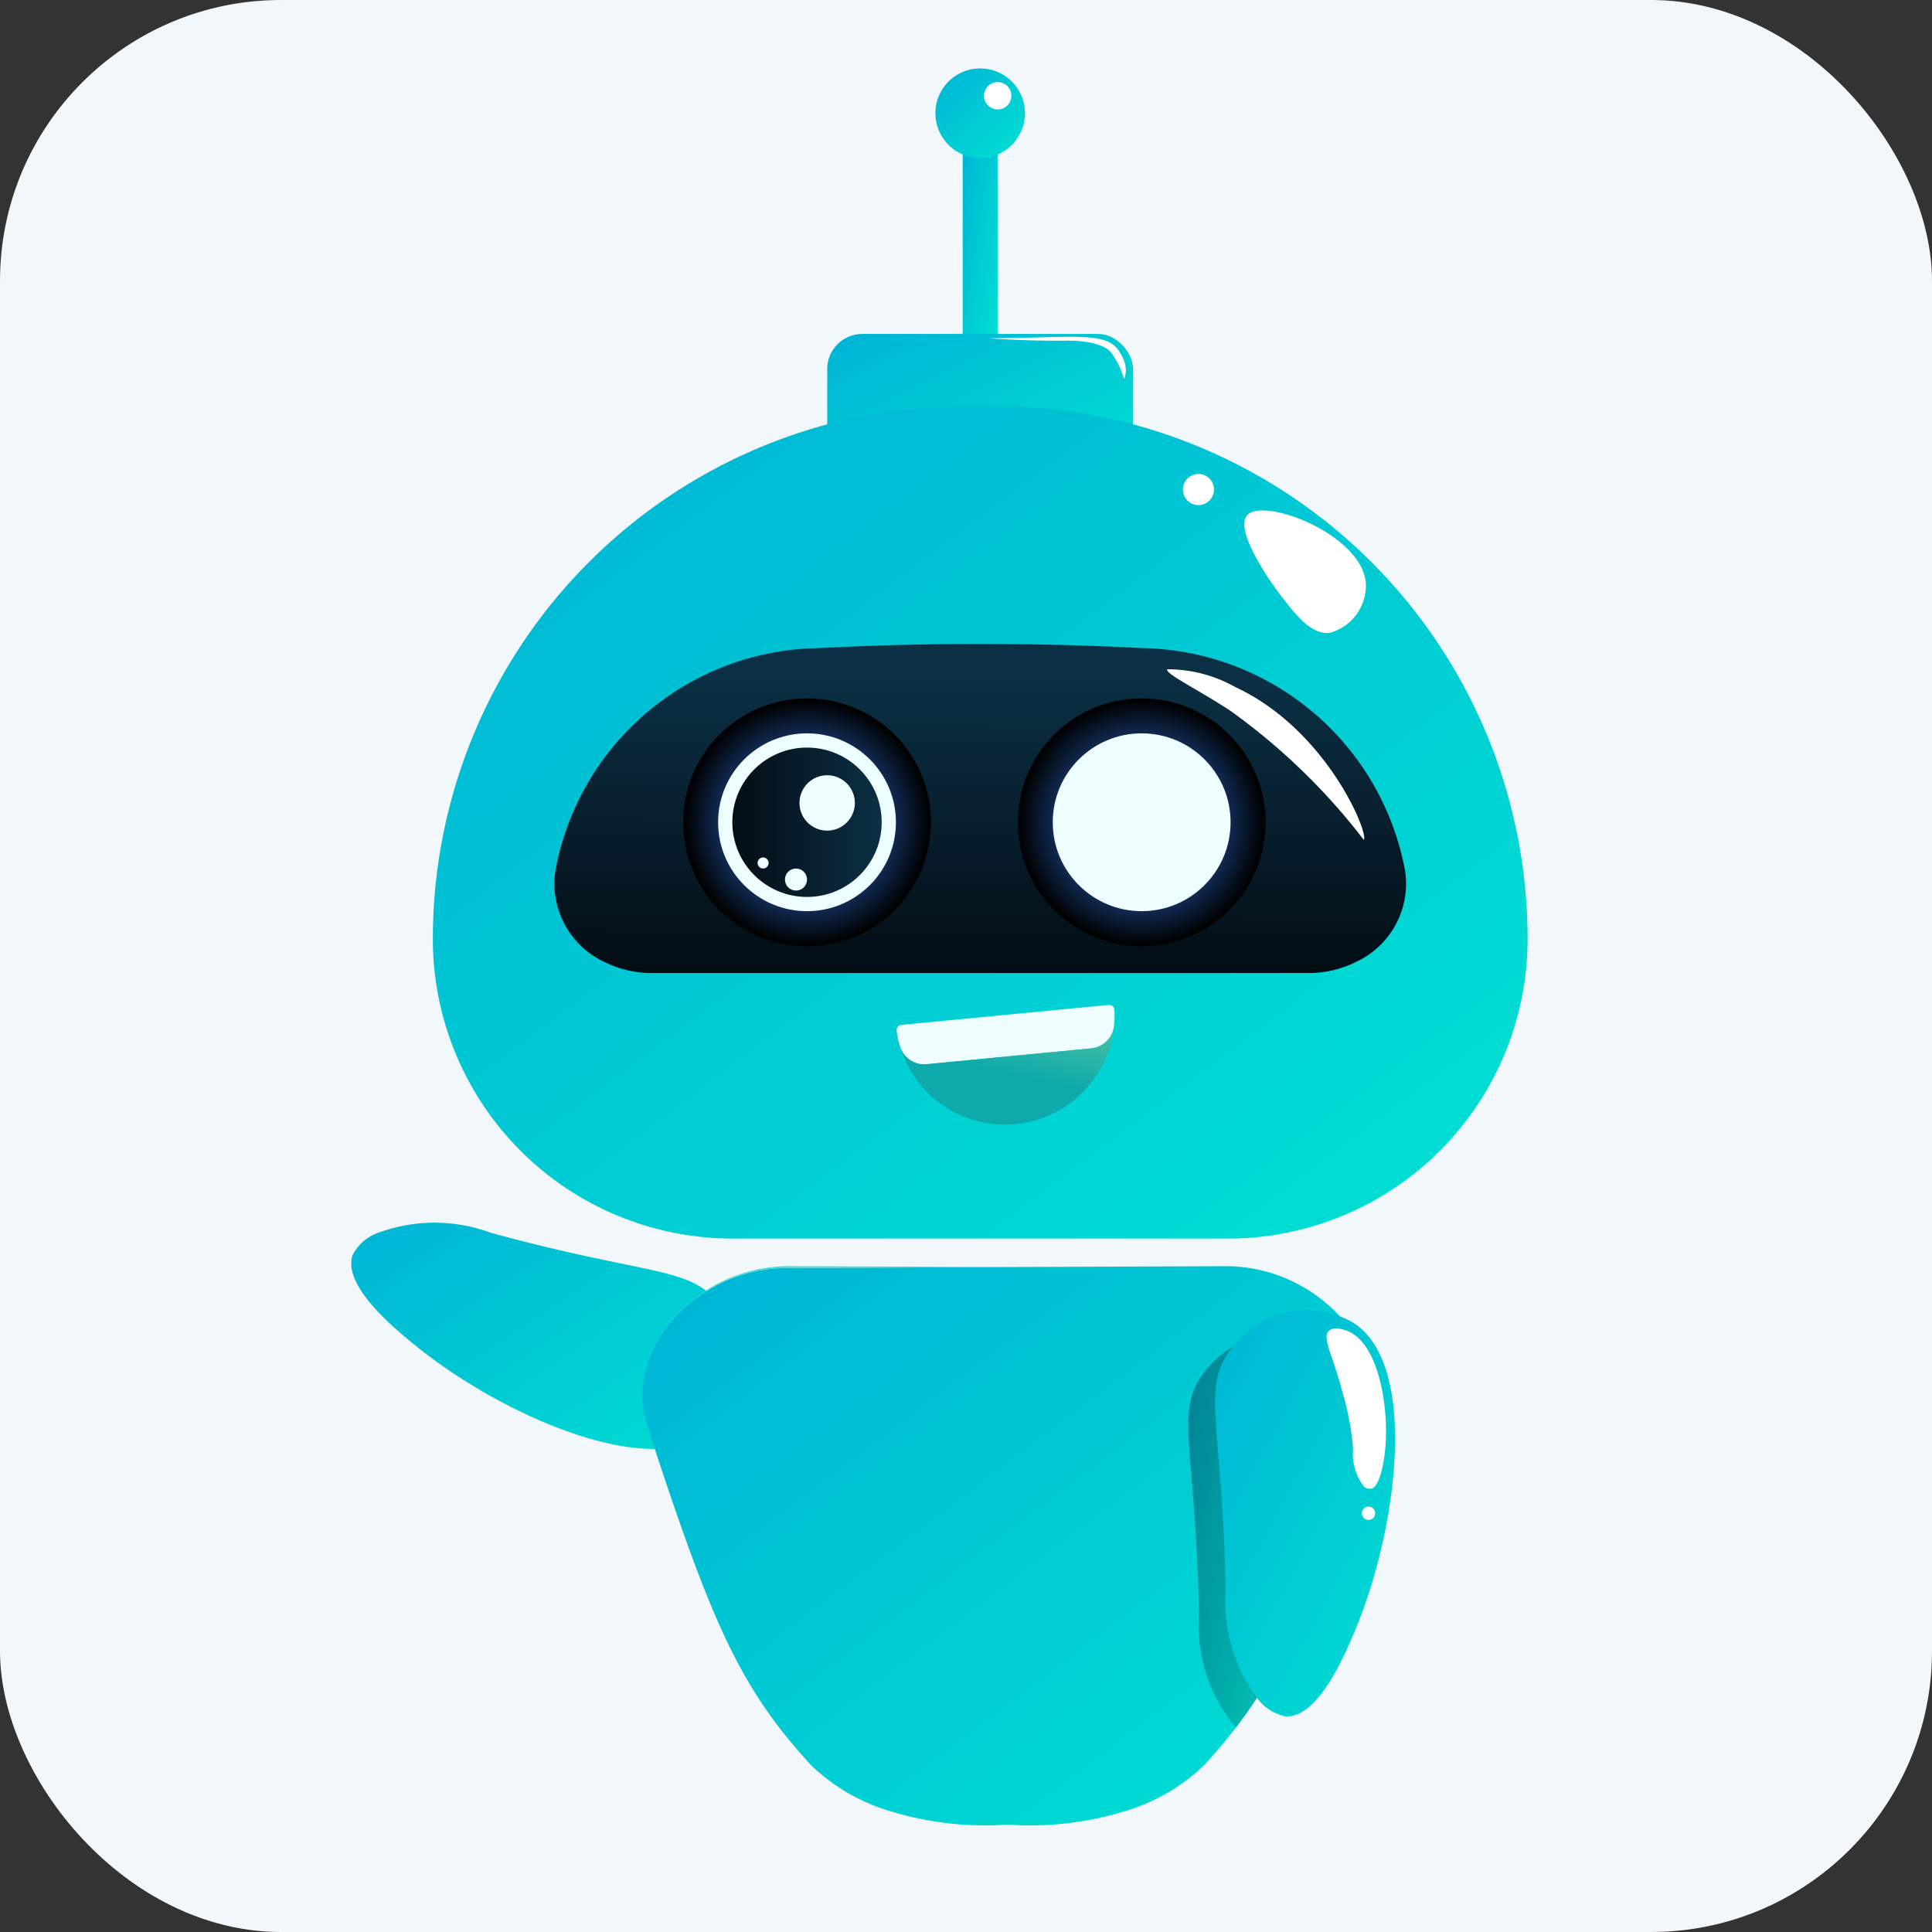 <svg xmlns="http://www.w3.org/2000/svg" xmlns:xlink="http://www.w3.org/1999/xlink" width="55" height="55" viewBox="0 0 55 55">
  <rect x="0" y="0" width="55" height="55" fill="#333333" stroke="none"/>
  <defs>
    <linearGradient id="linear-gradient" x2="1" y2="1" gradientUnits="objectBoundingBox">
      <stop offset="0" stop-color="#00b3d5"/>
      <stop offset="1" stop-color="#00e1d3"/>
    </linearGradient>
    <linearGradient id="linear-gradient-5" x1="0.498" y1="0.997" x2="0.505" y2="0.1" gradientUnits="objectBoundingBox">
      <stop offset="0" stop-color="#030d14"/>
      <stop offset="1" stop-color="#0b2f45"/>
    </linearGradient>
    <radialGradient id="radial-gradient" cx="0.5" cy="0.5" r="0.495" gradientUnits="objectBoundingBox">
      <stop offset="0.13" stop-color="#3280fc"/>
      <stop offset="1"/>
    </radialGradient>
    <linearGradient id="linear-gradient-6" x1="0" y1="0.5" x2="1" y2="0.5" xlink:href="#linear-gradient-5"/>
    <radialGradient id="radial-gradient-2" cx="0.5" cy="0.5" r="0.495" gradientTransform="translate(0)" xlink:href="#radial-gradient"/>
    <linearGradient id="linear-gradient-9" x1="0.351" y1="0.614" x2="1.353" y2="-1.559" gradientUnits="objectBoundingBox">
      <stop offset="0.071" stop-color="#0da9ab"/>
      <stop offset="1" stop-color="#defa8e"/>
    </linearGradient>
    <linearGradient id="linear-gradient-11" x1="0.278" y1="1.126" x2="1.21" y2="-2.092" gradientUnits="objectBoundingBox">
      <stop offset="0.04" stop-color="#06cff1"/>
      <stop offset="1" stop-color="#defa8e"/>
    </linearGradient>
    <linearGradient id="linear-gradient-13" x2="1" y2="1" gradientUnits="objectBoundingBox">
      <stop offset="0" stop-color="#01788f"/>
      <stop offset="1" stop-color="#00bdb2"/>
    </linearGradient>
  </defs>
  <g id="robot" transform="translate(-169.17 -117.501)">
    <rect id="Rectangle_302" data-name="Rectangle 302" width="55" height="55" rx="8" transform="translate(169.17 117.501)" fill="#f2f7fb"/>
    <path id="Path_3316" data-name="Path 3316" d="M183.133,281.42c4.676,1.281,5.781.922,6.615,2.176a2.857,2.857,0,0,1,.486,1.823,2.712,2.712,0,0,1-.76,1.588c-1.6,1.551-6.01-.346-8.535-2.421-.551-.452-2.027-1.666-1.73-2.528a1.291,1.291,0,0,1,.772-.65A4.6,4.6,0,0,1,183.133,281.42Z" transform="translate(0 -128.827)" fill="url(#linear-gradient)"/>
    <rect id="Rectangle_299" data-name="Rectangle 299" width="0.995" height="6.532" transform="translate(196.576 121.16)" fill="url(#linear-gradient)"/>
    <rect id="Rectangle_300" data-name="Rectangle 300" width="8.709" height="4.292" rx="1" transform="translate(192.719 127.007)" fill="url(#linear-gradient)"/>
    <path id="Rectangle_301" data-name="Rectangle 301" d="M15.172,0h.82A15.172,15.172,0,0,1,31.165,15.172v0A8.528,8.528,0,0,1,22.637,23.7H8.528A8.528,8.528,0,0,1,0,15.172v0A15.172,15.172,0,0,1,15.172,0Z" transform="translate(181.492 129.06)" fill="url(#linear-gradient)"/>
    <path id="Path_3317" data-name="Path 3317" d="M230.409,209.157h0a3.006,3.006,0,0,1-1.329.307h-18.7a3.006,3.006,0,0,1-1.33-.307h0a2.46,2.46,0,0,1-1.425-2.521l.01-.075a7.725,7.725,0,0,1,7.483-6.346c1.632-.085,3.345-.129,5.131-.118q2.1.012,4.055.116a7.746,7.746,0,0,1,7.522,6.347l.01.075A2.459,2.459,0,0,1,230.409,209.157Z" transform="translate(-22.655 -64.263)" stroke="rgba(0,0,0,0)" stroke-miterlimit="10" stroke-width="1" fill="url(#linear-gradient-5)"/>
    <g id="Group_1622" data-name="Group 1622" transform="translate(188.618 137.383)">
      <circle id="Ellipse_313" data-name="Ellipse 313" cx="3.527" cy="3.527" r="3.527" transform="translate(0 0)" stroke="rgba(0,0,0,0)" stroke-miterlimit="10" stroke-width="1" fill="url(#radial-gradient)" style="mix-blend-mode: screen;isolation: isolate"/>
      <g id="Group_1617" data-name="Group 1617" transform="translate(0.995 0.995)">
        <circle id="Ellipse_314" data-name="Ellipse 314" cx="2.531" cy="2.531" r="2.531" fill="#eefdff" stroke="rgba(0,0,0,0)" stroke-miterlimit="10" stroke-width="1"/>
      </g>
      <g id="Group_1618" data-name="Group 1618" transform="translate(1.4 1.4)">
        <circle id="Ellipse_315" data-name="Ellipse 315" cx="2.126" cy="2.126" r="2.126" stroke="rgba(0,0,0,0)" stroke-miterlimit="10" stroke-width="1" fill="url(#linear-gradient-6)"/>
      </g>
      <g id="Group_1619" data-name="Group 1619" transform="translate(3.313 2.188)">
        <path id="Path_3318" data-name="Path 3318" d="M243.557,219.278a.788.788,0,1,1-.787-.787A.788.788,0,0,1,243.557,219.278Z" transform="translate(-241.982 -218.491)" fill="#eefdff" stroke="rgba(0,0,0,0)" stroke-miterlimit="10" stroke-width="1"/>
      </g>
      <g id="Group_1620" data-name="Group 1620" transform="translate(2.898 4.843)">
        <circle id="Ellipse_316" data-name="Ellipse 316" cx="0.314" cy="0.314" r="0.314" fill="#eefdff" stroke="rgba(0,0,0,0)" stroke-miterlimit="10" stroke-width="1"/>
      </g>
      <g id="Group_1621" data-name="Group 1621" transform="translate(2.119 4.528)">
        <path id="Path_3319" data-name="Path 3319" d="M236.416,230.167a.157.157,0,1,1-.157-.157A.157.157,0,0,1,236.416,230.167Z" transform="translate(-236.102 -230.01)" fill="#eefdff" stroke="rgba(0,0,0,0)" stroke-miterlimit="10" stroke-width="1"/>
      </g>
    </g>
    <g id="Group_1628" data-name="Group 1628" transform="translate(198.145 137.383)">
      <circle id="Ellipse_317" data-name="Ellipse 317" cx="3.527" cy="3.527" r="3.527" transform="translate(0 0)" stroke="rgba(0,0,0,0)" stroke-miterlimit="10" stroke-width="1" fill="url(#radial-gradient-2)" style="mix-blend-mode: screen;isolation: isolate"/>
      <g id="Group_1623" data-name="Group 1623" transform="translate(0.995 0.995)">
        <circle id="Ellipse_318" data-name="Ellipse 318" cx="2.531" cy="2.531" r="2.531" fill="#eefdff" stroke="rgba(0,0,0,0)" stroke-miterlimit="10" stroke-width="1"/>
      </g>
      <g id="Group_1624" data-name="Group 1624" transform="translate(1.4 1.4)">
        <circle id="Ellipse_319" data-name="Ellipse 319" cx="2.126" cy="2.126" r="2.126" stroke="rgba(0,0,0,0)" stroke-miterlimit="10" stroke-width="1" fill="url(#linear-gradient-6)"/>
      </g>
      <g id="Group_1625" data-name="Group 1625" transform="translate(3.313 2.188)">
        <path id="Path_3320" data-name="Path 3320" d="M290.45,219.278a.788.788,0,1,1-.788-.787A.788.788,0,0,1,290.45,219.278Z" transform="translate(-288.875 -218.491)" fill="#eefdff" stroke="rgba(0,0,0,0)" stroke-miterlimit="10" stroke-width="1"/>
      </g>
      <g id="Group_1626" data-name="Group 1626" transform="translate(2.898 4.843)">
        <circle id="Ellipse_320" data-name="Ellipse 320" cx="0.314" cy="0.314" r="0.314" fill="#eefdff" stroke="rgba(0,0,0,0)" stroke-miterlimit="10" stroke-width="1"/>
      </g>
      <g id="Group_1627" data-name="Group 1627" transform="translate(2.119 4.528)">
        <path id="Path_3321" data-name="Path 3321" d="M283.309,230.167a.157.157,0,1,1-.157-.157A.157.157,0,0,1,283.309,230.167Z" transform="translate(-282.995 -230.01)" fill="#eefdff" stroke="rgba(0,0,0,0)" stroke-miterlimit="10" stroke-width="1"/>
      </g>
    </g>
    <path id="Path_3322" data-name="Path 3322" d="M263.566,120.724a1.275,1.275,0,1,1-1.275-1.275A1.275,1.275,0,0,1,263.566,120.724Z" transform="translate(-65.217)" fill="url(#linear-gradient)"/>
    <path id="Path_3323" data-name="Path 3323" d="M268.606,121.752a.389.389,0,1,1-.389-.389A.389.389,0,0,1,268.606,121.752Z" transform="translate(-70.645 -1.525)" fill="#fff" stroke="rgba(0,0,0,0)" stroke-miterlimit="10" stroke-width="1"/>
    <path id="Path_3324" data-name="Path 3324" d="M307.767,178.579a1.4,1.4,0,0,1-1.026,1.368c-.522.057-.939-.476-1.368-1.026s-1.35-1.934-.981-2.328C304.878,176.074,307.727,177.174,307.767,178.579Z" transform="translate(-99.713 -44.43)" fill="#fff" stroke="rgba(0,0,0,0)" stroke-miterlimit="10" stroke-width="1"/>
    <circle id="Ellipse_321" data-name="Ellipse 321" cx="0.443" cy="0.443" r="0.443" transform="translate(202.844 130.993)" fill="#fff" stroke="rgba(0,0,0,0)" stroke-miterlimit="10" stroke-width="1"/>
    <path id="Path_3325" data-name="Path 3325" d="M299.06,208.358a17.94,17.94,0,0,0-3.794-3.67c-.935-.615-1.859-1.054-1.8-1.182a3.924,3.924,0,0,1,1.928.5C298.043,205.235,299.229,208.239,299.06,208.358Z" transform="translate(-91.069 -66.952)" fill="#fff" stroke="rgba(0,0,0,0)" stroke-miterlimit="10" stroke-width="1"/>
    <path id="Path_3326" data-name="Path 3326" d="M272.1,158.245c-.032,0-.052-.182-.207-.47a2.517,2.517,0,0,0-.156-.249c-.267-.368-1.173-.359-1.244-.359-1.411.012-2.318-.077-2.317-.069s.662-.006,1.146-.016c1.367-.028,2.182-.1,2.531.265a1.148,1.148,0,0,1,.218.35A.734.734,0,0,1,272.1,158.245Z" transform="translate(-70.92 -29.968)" fill="#fff" stroke="rgba(0,0,0,0)" stroke-miterlimit="10" stroke-width="1"/>
    <path id="Path_3327" data-name="Path 3327" d="M261.765,251.275a.72.72,0,0,1-.654.631l-4.672.45a.719.719,0,0,1-.762-.494,3.124,3.124,0,0,1-.1-.447.155.155,0,0,1,.031-.119.157.157,0,0,1,.108-.059l5.894-.568a.153.153,0,0,1,.168.146A3.141,3.141,0,0,1,261.765,251.275Z" transform="translate(-60.882 -104.56)" fill="#eefdff" stroke="rgba(0,0,0,0)" stroke-miterlimit="10" stroke-width="1"/>
    <path id="Path_3328" data-name="Path 3328" d="M262.242,253.656a3.119,3.119,0,0,1-6.069.644.722.722,0,0,0,.743.437l4.673-.45A.721.721,0,0,0,262.242,253.656Z" transform="translate(-61.358 -106.94)" stroke="rgba(0,0,0,0)" stroke-miterlimit="10" stroke-width="1" fill="url(#linear-gradient-9)"/>
    <path id="Path_3329" data-name="Path 3329" d="M240.738,290.939c0,.043,0,.084,0,.123a2.881,2.881,0,0,1-.151.819c-1.286,3.928-2.056,6-3.137,7.676-.186.289-.383.567-.593.84-.276.364-.578.719-.914,1.084a5.486,5.486,0,0,1-2.24,1.306,9.172,9.172,0,0,1-3.288.392h-.136a9.168,9.168,0,0,1-3.288-.392,5.472,5.472,0,0,1-2.239-1.306c-2.053-2.234-2.842-4.091-4.645-9.6a2.877,2.877,0,0,1-.149-.769,2.986,2.986,0,0,1,0-.319,3.342,3.342,0,0,1,.78-1.894,4.323,4.323,0,0,1,3.363-1.571l6.25-.026,6.136-.024a4.428,4.428,0,0,1,3.451,1.575,3.427,3.427,0,0,1,.761,1.584c.013.078.024.159.032.237S240.738,290.85,240.738,290.939Z" transform="translate(-32.494 -133.731)" fill="url(#linear-gradient)"/>
    <path id="Path_3330" data-name="Path 3330" d="M230.354,287.305l-6.25.026a4.322,4.322,0,0,0-3.363,1.571,3.342,3.342,0,0,0-.78,1.894,3.311,3.311,0,0,1,.8-1.941,4.426,4.426,0,0,1,3.451-1.575Z" transform="translate(-32.503 -133.734)" stroke="rgba(0,0,0,0)" stroke-miterlimit="10" stroke-width="1" fill="url(#linear-gradient-11)"/>
    <path id="Path_3331" data-name="Path 3331" d="M300.5,301.414c-.091-4.848-.747-5.807.22-6.96a2.856,2.856,0,0,1,1.612-.982,2.713,2.713,0,0,1,1.738.281c1.94,1.1,1.364,5.864.087,8.871-.279.656-1.026,2.415-1.937,2.373a1.291,1.291,0,0,1-.842-.557A4.6,4.6,0,0,1,300.5,301.414Z" transform="translate(-96.442 -138.635)" fill="url(#linear-gradient)"/>
    <path id="Path_3332" data-name="Path 3332" d="M298.414,308.508c-.186.289-.383.567-.593.84-.067-.069-.127-.138-.181-.2a4.593,4.593,0,0,1-.877-3.027c-.091-4.848-.748-5.806.22-6.959a3.027,3.027,0,0,1,.752-.649c-.956,1.15-.3,2.116-.213,6.95a4.609,4.609,0,0,0,.877,3.029A.073.073,0,0,1,298.414,308.508Z" transform="translate(-93.46 -142.682)" fill="url(#linear-gradient-13)"/>
    <path id="Path_3333" data-name="Path 3333" d="M316.579,299.427a8.031,8.031,0,0,0-.321-1.67c-.256-1-.576-1.491-.368-1.684.136-.126.4-.041.463-.022.916.292,1.2,2.011,1.16,3.087-.024.659-.185,1.4-.426,1.428a.274.274,0,0,1-.2-.06A1.536,1.536,0,0,1,316.579,299.427Z" transform="translate(-108.889 -140.685)" fill="#fff" stroke="rgba(0,0,0,0)" stroke-miterlimit="10" stroke-width="1"/>
    <path id="Path_3334" data-name="Path 3334" d="M321.147,321.153a.19.19,0,1,1-.19-.19A.19.19,0,0,1,321.147,321.153Z" transform="translate(-112.829 -160.573)" fill="#fff" stroke="rgba(0,0,0,0)" stroke-miterlimit="10" stroke-width="1"/>
  </g>
</svg>
